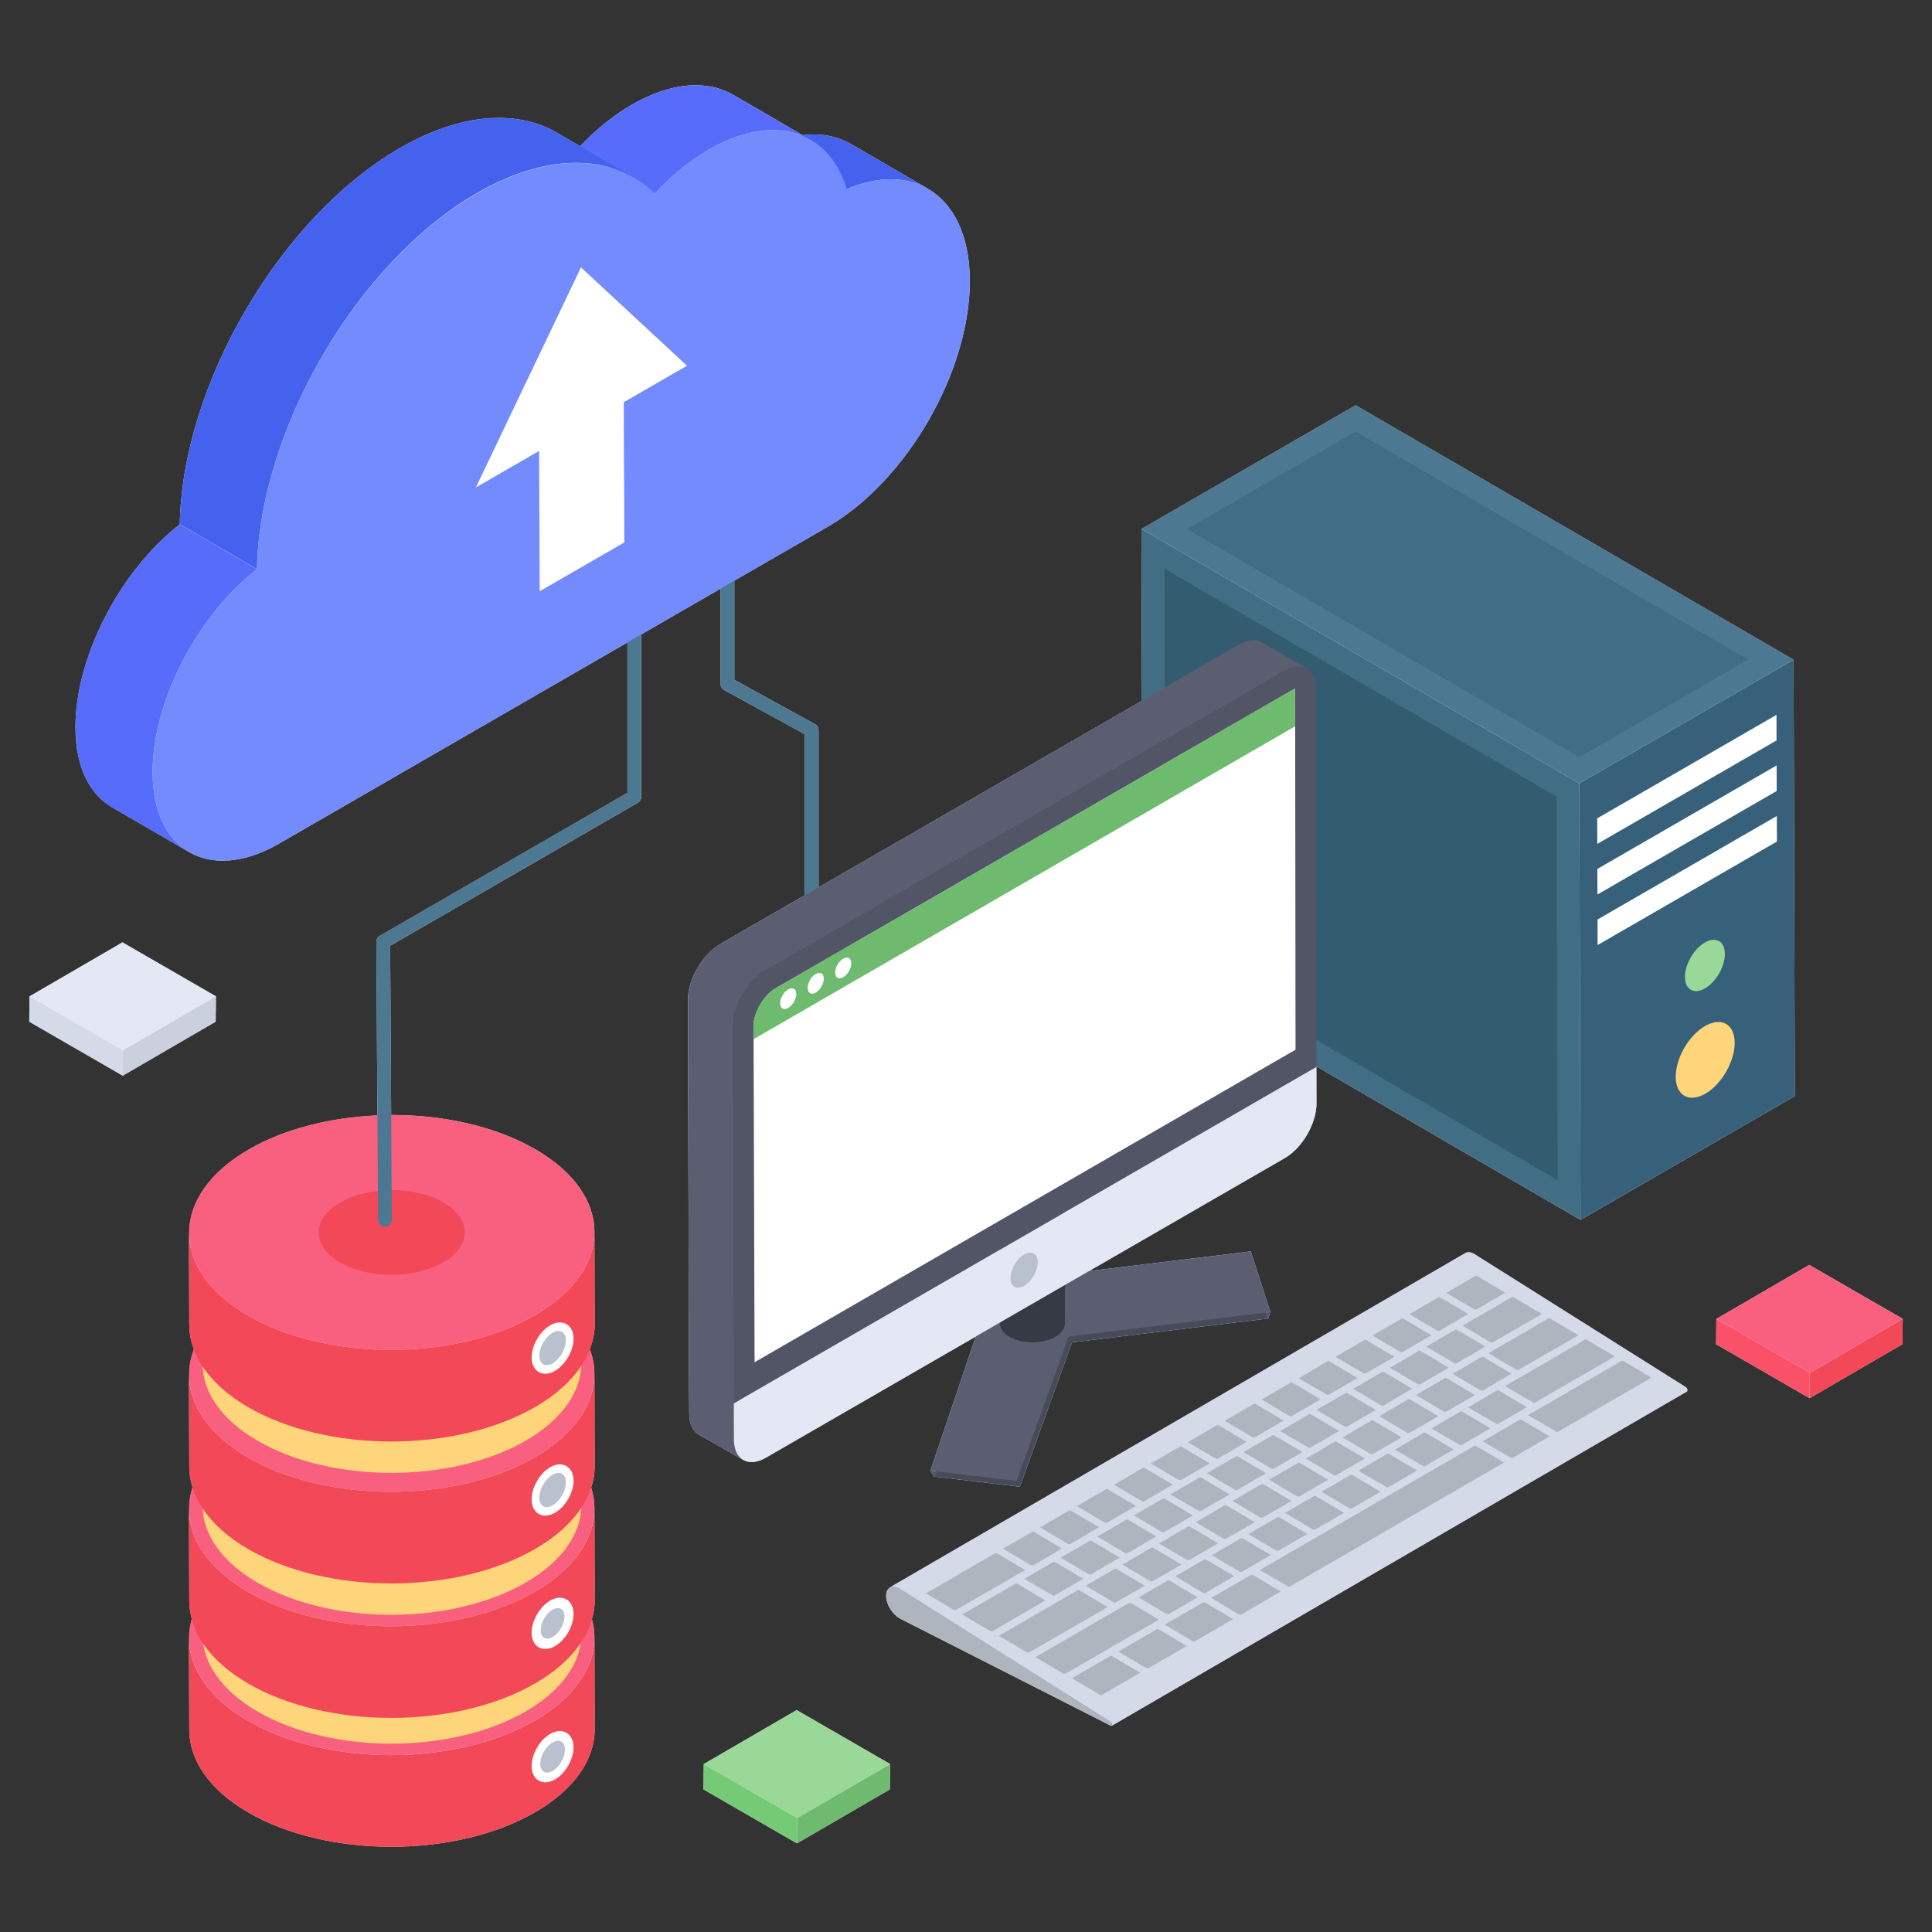 <svg id="Layer_1" enable-background="new 0 0 132 132" height="512" viewBox="0 0 132 132" width="512" xmlns="http://www.w3.org/2000/svg"><rect x="0" y="0" width="132" height="132" fill="#333333" stroke="none"/><g><g><g fill="#e4e8f4"><path d="m86.795 89.634-.15.451-.132-.414z"/><path d="m107.987 83.344 14.639-8.453-.085-29.815-29.918-17.385-14.639 8.453.038 11.734-22.095 12.75v-10.737c0-.179-.094-.329-.244-.414l-5.51-3.028v-6.779l6.375-3.676c5.406-3.122 9.731-10.634 9.713-16.821-.009-3.131-1.138-5.322-2.943-6.318.028.019.056.028.094.047l-5.275-3.065c-.931-.536-2.059-.752-3.3-.602l-4.72-2.745c-1.777-1.034-4.24-.903-6.958.668-1.241.715-2.454 1.702-3.526 2.83l-1.57-.912c-2.736-1.598-6.563-1.373-10.747 1.044-8.199 4.739-14.856 16.172-15.034 25.687l5.275 3.075v.009l-5.275-3.065c-4.043 3.14-7.136 9.017-7.127 13.887.009 2.68.969 4.56 2.501 5.444l5.134 2.981c.047.019.094.047.141.085 1.57.903 3.752.79 6.13-.583l23.807-13.746v10.277l-16.915 9.769c-.15.085-.244.235-.235.404l.066 11.866c-3.197.141-6.328.903-8.772 2.322-2.905 1.674-4.25 3.911-4.062 6.102-.019-.132-.038-.254-.038-.386l.019 6.262c0 .564.113 1.128.32 1.683-.263.705-.367 1.42-.301 2.134-.019-.122-.038-.254-.038-.386l.019 6.262c0 .479.085.95.226 1.42-.198.621-.263 1.26-.207 1.89-.019-.122-.038-.254-.038-.386l.019 6.262c0 .414.075.818.179 1.232-.16.555-.216 1.128-.16 1.702-.019-.132-.038-.263-.038-.386l.019 6.262c.009 2.04 1.345 4.071 4.015 5.623 5.397 3.14 14.179 3.14 19.604 0 2.727-1.57 4.09-3.639 4.081-5.707l-.019-6.262c0-.404-.066-.818-.179-1.222.132-.432.207-.874.198-1.316l-.019-6.262c0-.47-.075-.95-.226-1.42.169-.498.254-.997.244-1.504l-.019-6.262c0-.564-.113-1.128-.32-1.683.226-.574.348-1.166.339-1.749l-.019-6.262c0-2.05-1.345-4.09-4.024-5.641-2.717-1.58-6.29-2.36-9.863-2.351l-.066-11.565 16.915-9.769c.141-.085.235-.235.235-.404v-11.095l5.425-3.131v6.516c0 .169.094.329.244.414l5.51 3.018v11.001l-5.82 3.357c-1.175.705-2.163 2.379-2.163 3.752l.066 25.856.019 2.454c0 .686.235 1.166.639 1.42l2.416 1.382.621.348c.395.235.95.216 1.561-.141l14.338-8.274-3.093 9.158.348.047-.348-.038.235.395 5.876.696 3.563-9.863 13.398-1.627-.132-.414.282-.038-1.335-4.137-11.057 1.345 13.379-7.719c1.204-.696 2.172-2.369 2.163-3.752l-.009-2.463v-.056zm-53.245-74.099-.009.009c-.056-.028-.113-.047-.169-.066.057.019.122.038.179.056z"/><path d="m100.775 85.709-.086-.053c-.235-.118-.438-.128-.588-.032l-39.302 22.835c.026-.015.059-.011.087-.021-.211.076-.352.288-.341.637.018.548.411 1.206.923 1.499l14.41 7.324c.042.024.073.009.094-.019-.004.007-.003.02-.01.026l39.292-22.835c.021-.011.032-.043.032-.075.011-.086-.043-.171-.117-.224zm-39.707 22.686c.101.005.211.036.33.096l.069.039-.072-.04c-.117-.062-.226-.09-.327-.095z"/><path d="m48.082 120.528-.017 1.73 6.386 3.687 6.349-3.69.016-1.73-6.386-3.687z"/><path d="m123.614 86.422-6.349 3.69-.017 1.73 6.386 3.687 6.349-3.69.017-1.73z"/><path d="m14.752 68.073-6.386-3.687-6.349 3.69-.017 1.73 6.386 3.687 6.349-3.69z"/></g><g><g><g><path d="m55.453 63.912c-.26 0-.47-.21-.47-.47v-13.276l-5.509-3.025c-.15-.083-.244-.241-.244-.412v-10.589c0-.26.21-.47.47-.47s.47.21.47.47v10.311l5.509 3.025c.15.083.244.241.244.412v13.554c0 .26-.21.47-.47.47z" fill="#4c7891"/></g><g><g><g enable-background="new"><g><g><path d="m77.986 36.14.085 29.817 29.916 17.386-.085-29.817z" fill="#416e84"/></g><g><path d="m79.625 65.06-.074-26.21 26.799 15.573.074 26.211z" fill="#345c70"/></g></g><g><g><path d="m107.902 53.526.085 29.817 14.638-8.451-.085-29.817z" fill="#37617b"/></g></g><g><g><path d="m77.986 36.14 29.916 17.385 14.638-8.451-29.916-17.386z" fill="#4c7891"/></g><g><path d="m81.091 36.145 11.53-6.657 26.814 15.582-11.53 6.657z" fill="#416e84"/></g></g></g></g><g><g><g><path d="m121.397 55.752.005 1.746-12.248 7.071-.005-1.746z" fill="#fff"/></g></g><g><g><path d="m121.385 52.297.005 1.746-12.248 7.071-.005-1.746z" fill="#fff"/></g></g><g><g><path d="m121.374 48.842.005 1.746-12.248 7.071-.005-1.746z" fill="#fff"/></g></g></g><g><g><g><path d="m118.52 71.246c0 1.276-.895 2.841-2.008 3.479-1.113.646-2.016.117-2.023-1.152 0-1.284.895-2.833 2.008-3.471 1.113-.646 2.016-.132 2.023 1.144z" fill="#fed57a"/></g></g><g><g><path d="m116.479 64.397c.754-.435 1.367-.09 1.37.776.002.861-.607 1.922-1.361 2.357s-1.363.079-1.366-.783c-.002-.866.603-1.915 1.357-2.35z" fill="#9ad898"/></g></g></g></g><g><g><g><g><path d="m86.647 90.084-13.399 1.628-3.566 9.864-5.88-.696 4.334-12.847 17.171-2.085z" fill="#474b59"/></g><g><path d="m86.799 89.637-13.783 1.677-3.567 9.864-5.879-.7 4.338-12.844 17.551-2.134z" fill="#5b5e71"/></g><g><path d="m63.803 100.88-.232-.399.533.063z" fill="#525566"/></g><g><path d="m86.647 90.084.149-.445-.282.034z" fill="#525566"/></g></g><g><g enable-background="new"><g><g><path d="m72.775 83.355-.02 7.08c-.001.327-.216.653-.645.902-.864.502-2.267.502-3.137 0-.438-.253-.656-.584-.655-.915l.02-7.08c-.001.331.218.662.655.915.87.502 2.273.502 3.137 0 .429-.249.644-.576.645-.902z" fill="#363a44"/></g></g><g><g><path d="m72.12 82.441c.87.502.875 1.315.01 1.817-.864.502-2.267.502-3.137 0-.87-.502-.875-1.315-.01-1.817s2.267-.502 3.137 0z" fill="#37617b"/></g></g></g></g><g><g><g><path d="m61.079 91.695 12.69-7.375 2.269 1.492-12.69 7.375z" fill="#eaf0f6"/></g></g><g><g><path d="m89.291 45.672c-.373-.202-.651.136-1.242.494l-35.449 20.465c-1.197.684-1.739 2.115-1.739 3.483l-.105 25.595v2.471c.016.684-.366 1.349.023 1.567l-.637-.361-2.419-1.384c-.404-.249-.637-.731-.637-1.414l-.016-2.456-.062-25.863c0-1.368.979-3.046 2.16-3.746l35.499-20.485c.606-.342 1.15-.389 1.539-.155z" fill="#5b5e71"/></g></g><g><g><path d="m89.939 72.906-39.797 22.997-.078-25.847c0-1.368.979-3.046 2.176-3.746l35.499-20.485c1.197-.699 2.176-.14 2.176 1.228z" fill="#525566"/></g></g><g><g><path d="m88.515 71.718-36.96 21.354-.071-23.018c0-.854.711-2.077 1.48-2.518l35.523-20.5z" fill="#fff"/></g></g><g><g><path d="m88.49 49.621-37.003 21.379-.003-.947c0-.854.711-2.077 1.48-2.518l35.523-20.5z" fill="#6eba6e"/></g></g><g><g><path d="m89.939 72.906.007 2.466c.004 1.379-.965 3.057-2.165 3.749l-35.453 20.469c-1.207.697-2.182.141-2.185-1.238l-.007-2.466z" fill="#e4e8f4"/></g></g><g><g><path d="m70.903 86.247c0 .601-.42 1.306-.931 1.606-.51.3-.931.06-.931-.525 0-.601.405-1.321.931-1.621.51-.285.931-.045.931.54z" fill="#bac1ce"/></g></g></g></g><g><g><g><path d="m57.61 65.498c.306-.177.553-.036.553.316.001.352-.244.776-.55.953-.302.175-.553.036-.554-.315-.001-.352.248-.778.55-.953z" fill="#fff"/></g></g><g><g><path d="m55.731 66.547c.306-.177.553-.036.554.315.001.352-.244.776-.55.953-.304.176-.553.036-.553-.316-.001-.352.246-.777.55-.953z" fill="#fff"/></g></g><g><g><path d="m53.852 67.596c.304-.176.553-.036.554.315.001.352-.246.777-.55.953s-.553.036-.554-.315c-.001-.352.246-.777.55-.953z" fill="#fff"/></g></g></g></g><g><g enable-background="new"><g><g><g><path d="m115.286 94.994c0 .032-.011.064-.032.075l-39.292 22.835c.021-.021.032-.043.032-.086 0-.064-.043-.171-.118-.203l-14.404-9.083-.075-.043c-.235-.118-.438-.128-.598-.032l39.302-22.835c.15-.096.353-.086.588.032l.086.053 14.394 9.062c.075.053.128.139.117.224z" fill="#d4dae8"/></g></g></g><g><g><g><path d="m75.997 117.824c0 .073-.055.11-.119.073l-14.41-7.324c-.512-.292-.905-.951-.923-1.499-.018-.585.366-.841.85-.585l.082.046 14.401 9.078c.073.037.119.137.119.21z" fill="#afb5bf"/></g></g></g></g></g><g><g><g><path d="m100.741 89.472-1.923-1.139 2.011-1.171.089.02 1.924 1.139-1.978 1.151z" fill="#afb5bf"/></g></g><g><g><path d="m98.218 90.929-1.924-1.139 2.005-1.168.101.016 1.912 1.134-1.97 1.157z" fill="#afb5bf"/></g></g><g><g><path d="m67.678 111.456-1.939-1.149 3.667-2.117.103.02 1.915 1.134-3.623 2.111z" fill="#afb5bf"/></g></g><g><g><path d="m75.165 115.807-1.931-1.144 2.657-1.535.089.02 1.923 1.139-2.616 1.519z" fill="#afb5bf"/></g></g><g><g><path d="m72.667 114.355-1.923-1.139 6.418-3.715.089.02 1.923 1.139-6.384 3.695z" fill="#afb5bf"/></g></g><g><g><path d="m92.221 103.066-1.931-1.145 2.019-1.166.089.02 1.931 1.144-1.986 1.146z" fill="#afb5bf"/></g></g><g><g><path d="m78.333 113.978-1.924-1.139 2.657-1.544.089.02 1.932 1.145-2.631 1.519z" fill="#afb5bf"/></g></g><g><g><path d="m101.859 91.721-1.938-1.148 3.4-1.964.092.025 1.936 1.144-3.366 1.943z" fill="#afb5bf"/></g></g><g><g><path d="m95.697 92.385-1.931-1.145 2.012-1.162.1.016 1.912 1.134-1.97 1.156z" fill="#afb5bf"/></g></g><g><g><path d="m99.382 93.151-1.938-1.148 2.019-1.167.093.025 1.927 1.139-1.978 1.151z" fill="#afb5bf"/></g></g><g><g><path d="m93.174 93.841-1.923-1.139 2.004-1.167.089.02 1.931 1.145-1.978 1.142z" fill="#afb5bf"/></g></g><g><g><path d="m96.937 94.603-1.978-1.15 2.004-1.175.093.025 1.927 1.139-2.004 1.167z" fill="#afb5bf"/></g></g><g><g><path d="m90.701 95.31-1.97-1.144 2.002-1.176.09.02 1.923 1.139-2.004 1.167z" fill="#afb5bf"/></g></g><g><g><path d="m104.79 95.85-1.97-1.144 5.495-3.193.09.02 1.923 1.139-5.498 3.184z" fill="#afb5bf"/></g></g><g><g><path d="m94.39 96.033-1.939-1.149 2.013-1.162.103.02 1.915 1.134-1.97 1.156z" fill="#afb5bf"/></g></g><g><g><path d="m98.664 96.453-1.927-1.139 2.012-1.171.089.02 1.939 1.148-1.983 1.146z" fill="#afb5bf"/></g></g><g><g><path d="m88.123 96.757-1.924-1.139 2.012-1.171.089.02 1.923 1.139-1.978 1.152z" fill="#afb5bf"/></g></g><g><g><path d="m102.275 97.302-1.97-1.145 2.002-1.175.09.02 1.923 1.139-2.004 1.168z" fill="#afb5bf"/></g></g><g><g><path d="m91.89 97.477-1.939-1.149 2.02-1.167.092.025 1.936 1.145-1.986 1.147z" fill="#afb5bf"/></g></g><g><g><path d="m96.157 97.9-1.927-1.139 2.011-1.172.09.02 1.938 1.148-1.983 1.146z" fill="#afb5bf"/></g></g><g><g><path d="m85.601 98.213-1.923-1.139 2.004-1.167.1.016 1.912 1.134-1.97 1.156z" fill="#afb5bf"/></g></g><g><g><path d="m99.775 98.745-1.97-1.145 2.003-1.175.089.02 1.923 1.139-2.004 1.167z" fill="#afb5bf"/></g></g><g><g><path d="m89.445 98.929-1.978-1.149 2.003-1.175.092.025 1.928 1.139-2.004 1.167z" fill="#afb5bf"/></g></g><g><g><path d="m93.65 99.348-1.927-1.139 2.011-1.171.089.02 1.939 1.148-1.984 1.146z" fill="#afb5bf"/></g></g><g><g><path d="m83.079 99.669-1.923-1.139 2.004-1.167.1.016 1.912 1.134-1.971 1.156z" fill="#afb5bf"/></g></g><g><g><path d="m103.269 99.624-1.97-1.145 2.55-1.493.1.016 1.912 1.134-2.553 1.494z" fill="#afb5bf"/></g></g><g><g><path d="m97.276 100.189-1.97-1.145 2.002-1.175.089.02 1.923 1.139-2.004 1.167z" fill="#afb5bf"/></g></g><g><g><path d="m86.898 100.359-1.939-1.148 2.012-1.163.094.024 1.926 1.139-1.97 1.147z" fill="#afb5bf"/></g></g><g><g><path d="m91.143 100.796-1.927-1.139 2.011-1.171.089.02 1.939 1.149-1.984 1.145z" fill="#afb5bf"/></g></g><g><g><path d="m80.557 101.126-1.924-1.139 2.005-1.168.089.02 1.924 1.139-1.971 1.147z" fill="#afb5bf"/></g></g><g><g><path d="m94.776 101.632-1.97-1.144 2.002-1.176.089.02 1.923 1.139-2.004 1.167z" fill="#afb5bf"/></g></g><g><g><path d="m84.398 101.802-1.939-1.149 2.02-1.166.092.025 1.927 1.139-1.978 1.151z" fill="#afb5bf"/></g></g><g><g><path d="m88.635 102.243-1.935-1.144 2.019-1.166.089.02 1.939 1.149-1.984 1.145z" fill="#afb5bf"/></g></g><g><g><path d="m78.083 102.595-1.97-1.145 2.002-1.175.089.02 1.923 1.139-2.004 1.167z" fill="#afb5bf"/></g></g><g><g><path d="m81.954 103.255-1.993-1.159 2.019-1.165.092.025 1.935 1.145-2.012 1.162z" fill="#afb5bf"/></g></g><g><g><path d="m86.125 103.691-1.915-1.134 2.004-1.176.089.02 1.939 1.149-1.979 1.142z" fill="#afb5bf"/></g></g><g><g><path d="m75.505 104.042-1.923-1.139 2.011-1.171.089.02 1.924 1.139-1.978 1.151z" fill="#afb5bf"/></g></g><g><g><path d="m89.721 104.509-1.924-1.139 2.012-1.172.089.02 1.932 1.145-1.986 1.147z" fill="#afb5bf"/></g></g><g><g><path d="m79.405 104.684-1.939-1.148 2.013-1.163.092.025 1.936 1.144-1.979 1.142z" fill="#afb5bf"/></g></g><g><g><path d="m83.618 105.139-1.916-1.134 2.004-1.176.089.02 1.939 1.149-1.979 1.142z" fill="#afb5bf"/></g></g><g><g><path d="m72.983 105.498-1.923-1.139 2.012-1.172.089.02 1.924 1.139-1.978 1.152z" fill="#afb5bf"/></g></g><g><g><path d="m87.221 105.952-1.923-1.139 2.011-1.171.089.02 1.924 1.139-1.978 1.151z" fill="#afb5bf"/></g></g><g><g><path d="m76.905 106.128-1.938-1.148 2.012-1.163.104.02 1.915 1.134-1.97 1.156z" fill="#afb5bf"/></g></g><g><g><path d="m81.11 106.586-1.916-1.134 2.004-1.176.089.02 1.939 1.148-1.978 1.142z" fill="#afb5bf"/></g></g><g><g><path d="m70.461 106.954-1.931-1.145 2.012-1.162.1.016 1.912 1.134-1.97 1.156z" fill="#afb5bf"/></g></g><g><g><path d="m84.721 107.396-1.924-1.139 2.012-1.172.09.02 1.923 1.139-1.978 1.152z" fill="#afb5bf"/></g></g><g><g><path d="m74.406 107.571-1.94-1.149 2.02-1.167.093.025 1.927 1.139-1.978 1.152z" fill="#afb5bf"/></g></g><g><g><path d="m78.603 108.034-1.915-1.134 2.004-1.176.089.02 1.939 1.148-1.979 1.142z" fill="#afb5bf"/></g></g><g><g><path d="m88.039 108.416-1.97-1.144 14.679-8.495.1.016 1.911 1.134-14.68 8.497z" fill="#afb5bf"/></g></g><g><g><path d="m82.221 108.839-1.923-1.139 2.012-1.171.089.02 1.923 1.139-1.978 1.151z" fill="#afb5bf"/></g></g><g><g><path d="m71.962 109.024-1.979-1.149 2.004-1.175.092.025 1.927 1.139-2.004 1.167z" fill="#afb5bf"/></g></g><g><g><path d="m76.095 109.481-1.915-1.134 2.003-1.176.09.02 1.939 1.148-1.978 1.142z" fill="#afb5bf"/></g></g><g><g><path d="m65.18 110.003-1.923-1.139 4.764-2.76.089.02 1.931 1.145-4.738 2.735z" fill="#afb5bf"/></g></g><g><g><path d="m79.722 110.282-1.924-1.139 2.012-1.172.089.02 1.924 1.139-1.978 1.152z" fill="#afb5bf"/></g></g><g><g><path d="m84.675 110.316-1.924-1.139 2.739-1.591.1.016 1.912 1.134-2.704 1.58z" fill="#afb5bf"/></g></g><g><g><path d="m81.508 112.145-1.931-1.145 2.657-1.535.089.02 1.923 1.139-2.616 1.52z" fill="#afb5bf"/></g></g><g><g><path d="m70.172 112.903-1.927-1.139 5.41-3.133.089.02 1.939 1.149-5.381 3.107z" fill="#afb5bf"/></g></g><g><g><path d="m106.368 97.833-1.969-1.145 6.415-3.724.089.02 1.931 1.145-6.425 3.71z" fill="#afb5bf"/></g></g><g><g><path d="m101.171 95.005-1.927-1.139 2.004-1.168.1.016 1.921 1.139-1.97 1.155z" fill="#afb5bf"/></g></g><g><g><path d="m103.619 93.592-1.927-1.139 4.126-2.392.089.02 1.938 1.148-4.097 2.366z" fill="#afb5bf"/></g></g></g><g><g><g><g><path d="m12.913 111.934.018 6.262c.006 2.039 1.345 4.074 4.018 5.628 5.396 3.136 14.171 3.136 19.603 0 2.726-1.574 4.088-3.641 4.082-5.707l-.018-6.262c.006 2.066-1.356 4.134-4.082 5.707-5.432 3.136-14.206 3.136-19.603-0-2.673-1.554-4.012-3.589-4.018-5.628z" fill="#f34858"/></g></g><g><g><path d="m17.007 106.215c-5.432 3.136-5.46 8.219-.076 11.348 5.396 3.136 14.171 3.136 19.603 0 5.419-3.129 5.448-8.211.052-11.348-5.384-3.129-14.159-3.129-19.578-0z" fill="#f9607f"/></g></g></g><g><g><g><path d="m13.822 103.149.017 8.527c.005 1.906 1.256 3.807 3.754 5.259 5.042 2.93 13.241 2.93 18.317 0 2.547-1.47 3.819-3.402 3.814-5.333l-.017-8.527c.005 1.93-1.267 3.862-3.814 5.333-5.075 2.93-13.274 2.93-18.317-0-2.498-1.452-3.749-3.353-3.754-5.259z" fill="#fed57a"/></g></g><g><g><path d="m17.648 97.805c-5.075 2.93-5.102 7.679-.071 10.603 5.042 2.93 13.241 2.93 18.317 0 5.064-2.924 5.09-7.673.048-10.603-5.031-2.924-13.23-2.924-18.294-0z" fill="#fed57a"/></g></g></g><g><g><g><path d="m12.913 103.13.018 6.262c.006 2.039 1.345 4.074 4.018 5.628 5.396 3.136 14.171 3.136 19.603 0 2.726-1.574 4.088-3.641 4.082-5.707l-.018-6.262c.006 2.066-1.356 4.134-4.082 5.707-5.432 3.136-14.206 3.136-19.603-0-2.673-1.554-4.012-3.589-4.018-5.628z" fill="#f34858"/></g></g><g><g><path d="m17.007 97.411c-5.432 3.136-5.46 8.219-.076 11.348 5.396 3.136 14.171 3.136 19.603 0 5.419-3.129 5.448-8.212.052-11.348-5.384-3.129-14.159-3.129-19.578-0z" fill="#f9607f"/></g></g></g><g><g><g><path d="m13.822 94.345.017 8.527c.005 1.906 1.256 3.807 3.754 5.259 5.042 2.93 13.241 2.93 18.317 0 2.547-1.47 3.819-3.402 3.814-5.333l-.017-8.527c.005 1.93-1.267 3.862-3.814 5.333-5.075 2.93-13.274 2.93-18.317-0-2.498-1.452-3.749-3.353-3.754-5.259z" fill="#fed57a"/></g></g><g><g><path d="m17.648 89.001c-5.075 2.93-5.102 7.679-.071 10.603 5.042 2.93 13.241 2.93 18.317 0 5.064-2.924 5.09-7.673.048-10.603-5.031-2.924-13.23-2.924-18.294-0z" fill="#fed57a"/></g></g></g><g><g><g><path d="m12.913 93.944.018 6.262c.006 2.039 1.345 4.074 4.018 5.628 5.396 3.136 14.171 3.136 19.603 0 2.726-1.574 4.088-3.641 4.082-5.707l-.018-6.262c.006 2.066-1.356 4.134-4.082 5.707-5.432 3.136-14.206 3.136-19.603-0-2.673-1.554-4.012-3.589-4.018-5.628z" fill="#f34858"/></g></g><g><g><path d="m17.007 88.224c-5.432 3.136-5.46 8.219-.076 11.348 5.396 3.136 14.171 3.136 19.603 0 5.419-3.129 5.448-8.211.052-11.348-5.384-3.129-14.159-3.129-19.578-0z" fill="#f9607f"/></g></g></g><g><g><path d="m37.259 103.553c.212 0 .433-.065.659-.195.713-.412 1.271-1.378 1.269-2.199-.003-.767-.472-1.11-.937-1.11-.212 0-.433.066-.658.195-.714.413-1.271 1.38-1.269 2.202.002.662.378 1.107.936 1.107z" fill="#fff"/></g><g><path d="m37.752 100.757c-.504.291-.907.991-.905 1.57.002.573.407.81.911.519.501-.29.907-.994.905-1.567-.002-.579-.409-.811-.911-.522z" fill="#bac1ce"/></g></g><g><g><g><path d="m13.822 84.648.017 8.527c.005 1.906 1.256 3.807 3.754 5.259 5.042 2.93 13.241 2.93 18.317 0 2.547-1.47 3.819-3.402 3.814-5.333l-.017-8.527c.005 1.93-1.267 3.862-3.814 5.333-5.075 2.93-13.274 2.93-18.317-0-2.498-1.452-3.749-3.353-3.754-5.259z" fill="#fed57a"/></g></g><g><g><path d="m17.648 79.304c-5.075 2.93-5.102 7.679-.071 10.603 5.042 2.93 13.241 2.93 18.317 0 5.064-2.924 5.09-7.673.048-10.603-5.031-2.924-13.23-2.924-18.294-0z" fill="#fed57a"/></g></g></g><g><g><g><path d="m12.913 84.247.018 6.262c.006 2.039 1.345 4.075 4.018 5.628 5.396 3.136 14.171 3.136 19.603 0 2.726-1.574 4.088-3.641 4.082-5.707l-.018-6.262c.006 2.066-1.356 4.134-4.082 5.707-5.432 3.136-14.206 3.136-19.603-0-2.673-1.554-4.012-3.589-4.018-5.628z" fill="#f34858"/></g></g><g><g><path d="m17.007 78.528c-5.432 3.136-5.46 8.219-.076 11.348 5.396 3.136 14.171 3.136 19.603 0 5.419-3.129 5.448-8.212.052-11.348-5.384-3.129-14.159-3.129-19.578-0z" fill="#f9607f"/></g></g><g><g><path d="m23.246 82.158c-1.958 1.131-1.969 2.963-.027 4.091 1.946 1.131 5.109 1.131 7.067 0 1.954-1.128 1.964-2.961.019-4.091-1.941-1.128-5.105-1.128-7.059 0z" fill="#f34858"/></g></g></g><g><g><path d="m37.259 93.857c.212 0 .433-.065.659-.195.713-.412 1.271-1.378 1.269-2.199-.003-.767-.472-1.11-.937-1.11-.212 0-.433.066-.658.195-.714.413-1.271 1.38-1.269 2.202.002.662.378 1.107.936 1.107z" fill="#fff"/></g><g><path d="m37.752 91.06c-.504.291-.907.991-.905 1.57.002.573.407.81.911.519.501-.29.907-.994.905-1.567-.002-.579-.409-.812-.911-.522z" fill="#bac1ce"/></g></g><g><g><path d="m37.259 112.663c.212 0 .433-.065.659-.195.713-.412 1.271-1.378 1.269-2.199-.003-.767-.472-1.11-.937-1.11-.212 0-.433.066-.658.195-.714.413-1.271 1.38-1.269 2.202.002.662.378 1.107.936 1.107z" fill="#fff"/></g><g><path d="m37.752 109.977c-.451.261-.811.887-.81 1.405.002.513.364.725.815.465.449-.259.811-.89.81-1.403-.002-.518-.366-.726-.815-.467z" fill="#bac1ce"/></g></g><g><g><path d="m37.259 121.774c.212 0 .433-.065.659-.195.713-.412 1.271-1.378 1.269-2.199-.003-.767-.472-1.11-.937-1.11-.212 0-.433.066-.658.195-.714.413-1.271 1.38-1.269 2.202.002.662.378 1.107.936 1.107z" fill="#fff"/></g><g><path d="m37.752 119.05c-.469.271-.844.922-.842 1.461.002.533.379.754.848.483.467-.269.844-.925.842-1.458-.002-.539-.381-.755-.848-.486z" fill="#bac1ce"/></g></g></g><g><path d="m26.301 83.813c-.259 0-.468-.208-.47-.467l-.118-19.001c-.001-.169.089-.326.235-.41l16.918-9.768v-23.594c0-.26.21-.47.47-.47s.47.21.47.47v23.865c0 .168-.089.323-.235.407l-16.916 9.767.117 18.727c.002.259-.207.471-.467.473-.001 0-.002 0-.003 0z" fill="#4c7891"/></g><g><g enable-background="new"><g><g><path d="m58.133 9.838 5.273 3.065c-1.466-.852-3.398-.897-5.556.014l-5.274-3.064c2.159-.911 4.09-.866 5.556-.014z" fill="#4562ef"/></g></g><g><g><path d="m50.117 6.493 5.273 3.065c-1.779-1.034-4.245-.902-6.955.663-1.309.755-2.587 1.795-3.691 3.001l-5.273-3.064c1.103-1.206 2.382-2.246 3.691-3.001 2.71-1.565 5.176-1.697 6.955-.663z" fill="#576cfb"/></g></g><g><g><path d="m12.926 58.224-5.274-3.065c-1.534-.891-2.49-2.771-2.498-5.443-.014-4.879 3.086-10.752 7.126-13.887l5.273 3.065c-4.04 3.136-7.14 9.009-7.126 13.887.008 2.672.964 4.552 2.498 5.443z" fill="#576cfb"/></g></g><g><g><path d="m43.336 12.142c-2.778-1.594-6.559-1.366-10.749 1.048-8.199 4.737-14.848 16.169-15.03 25.688l-5.275-3.068c.182-9.519 6.832-20.951 15.03-25.688 4.191-2.414 8.016-2.642 10.749-1.048z" fill="#4562ef"/></g></g><g><g><path d="m32.598 13.205c4.973-2.871 9.371-2.666 12.146.016 1.103-1.206 2.382-2.245 3.691-3.001 4.449-2.569 8.239-1.276 9.416 2.697 4.742-2.002 8.39.611 8.406 6.258.018 6.182-4.301 13.696-9.71 16.819l-37.484 21.641c-4.711 2.72-8.62.559-8.636-4.854-.014-4.879 3.086-10.752 7.126-13.887.177-9.541 6.844-20.954 15.044-25.689z" fill="#748bfd"/></g></g></g></g><g><g><path d="m39.693 18.27 7.243 6.717-4.32 2.494.041 9.577-5.784 3.339-.041-9.587-4.32 2.494z" fill="#fff"/></g></g></g><g><g enable-background="new"><g><g><path d="m60.817 120.525-.016 1.73-6.349 3.69.017-1.73z" fill="#6eba6e"/></g></g><g><g><path d="m54.468 124.214-.017 1.73-6.386-3.687.017-1.73z" fill="#75ca75"/></g></g><g><g><path d="m60.817 120.525-6.349 3.69-6.386-3.687 6.349-3.69z" fill="#9ad898"/></g></g></g></g><g><g enable-background="new"><g><g><path d="m130 90.109-.017 1.73-6.349 3.69.017-1.73z" fill="#f34858"/></g></g><g><g><path d="m123.651 93.798-.017 1.73-6.386-3.687.016-1.73z" fill="#fa5168"/></g></g><g><g><path d="m130 90.109-6.349 3.69-6.386-3.687 6.349-3.69z" fill="#f9607f"/></g></g></g></g><g><g enable-background="new"><g><g><path d="m14.752 68.073-.016 1.73-6.349 3.69.017-1.73z" fill="#cad0dd"/></g></g><g><g><path d="m8.402 71.763-.017 1.73-6.386-3.687.017-1.73z" fill="#d4dae8"/></g></g><g><g><path d="m14.752 68.073-6.349 3.69-6.386-3.687 6.349-3.69z" fill="#e4e8f4"/></g></g></g></g></g></g></g></svg>